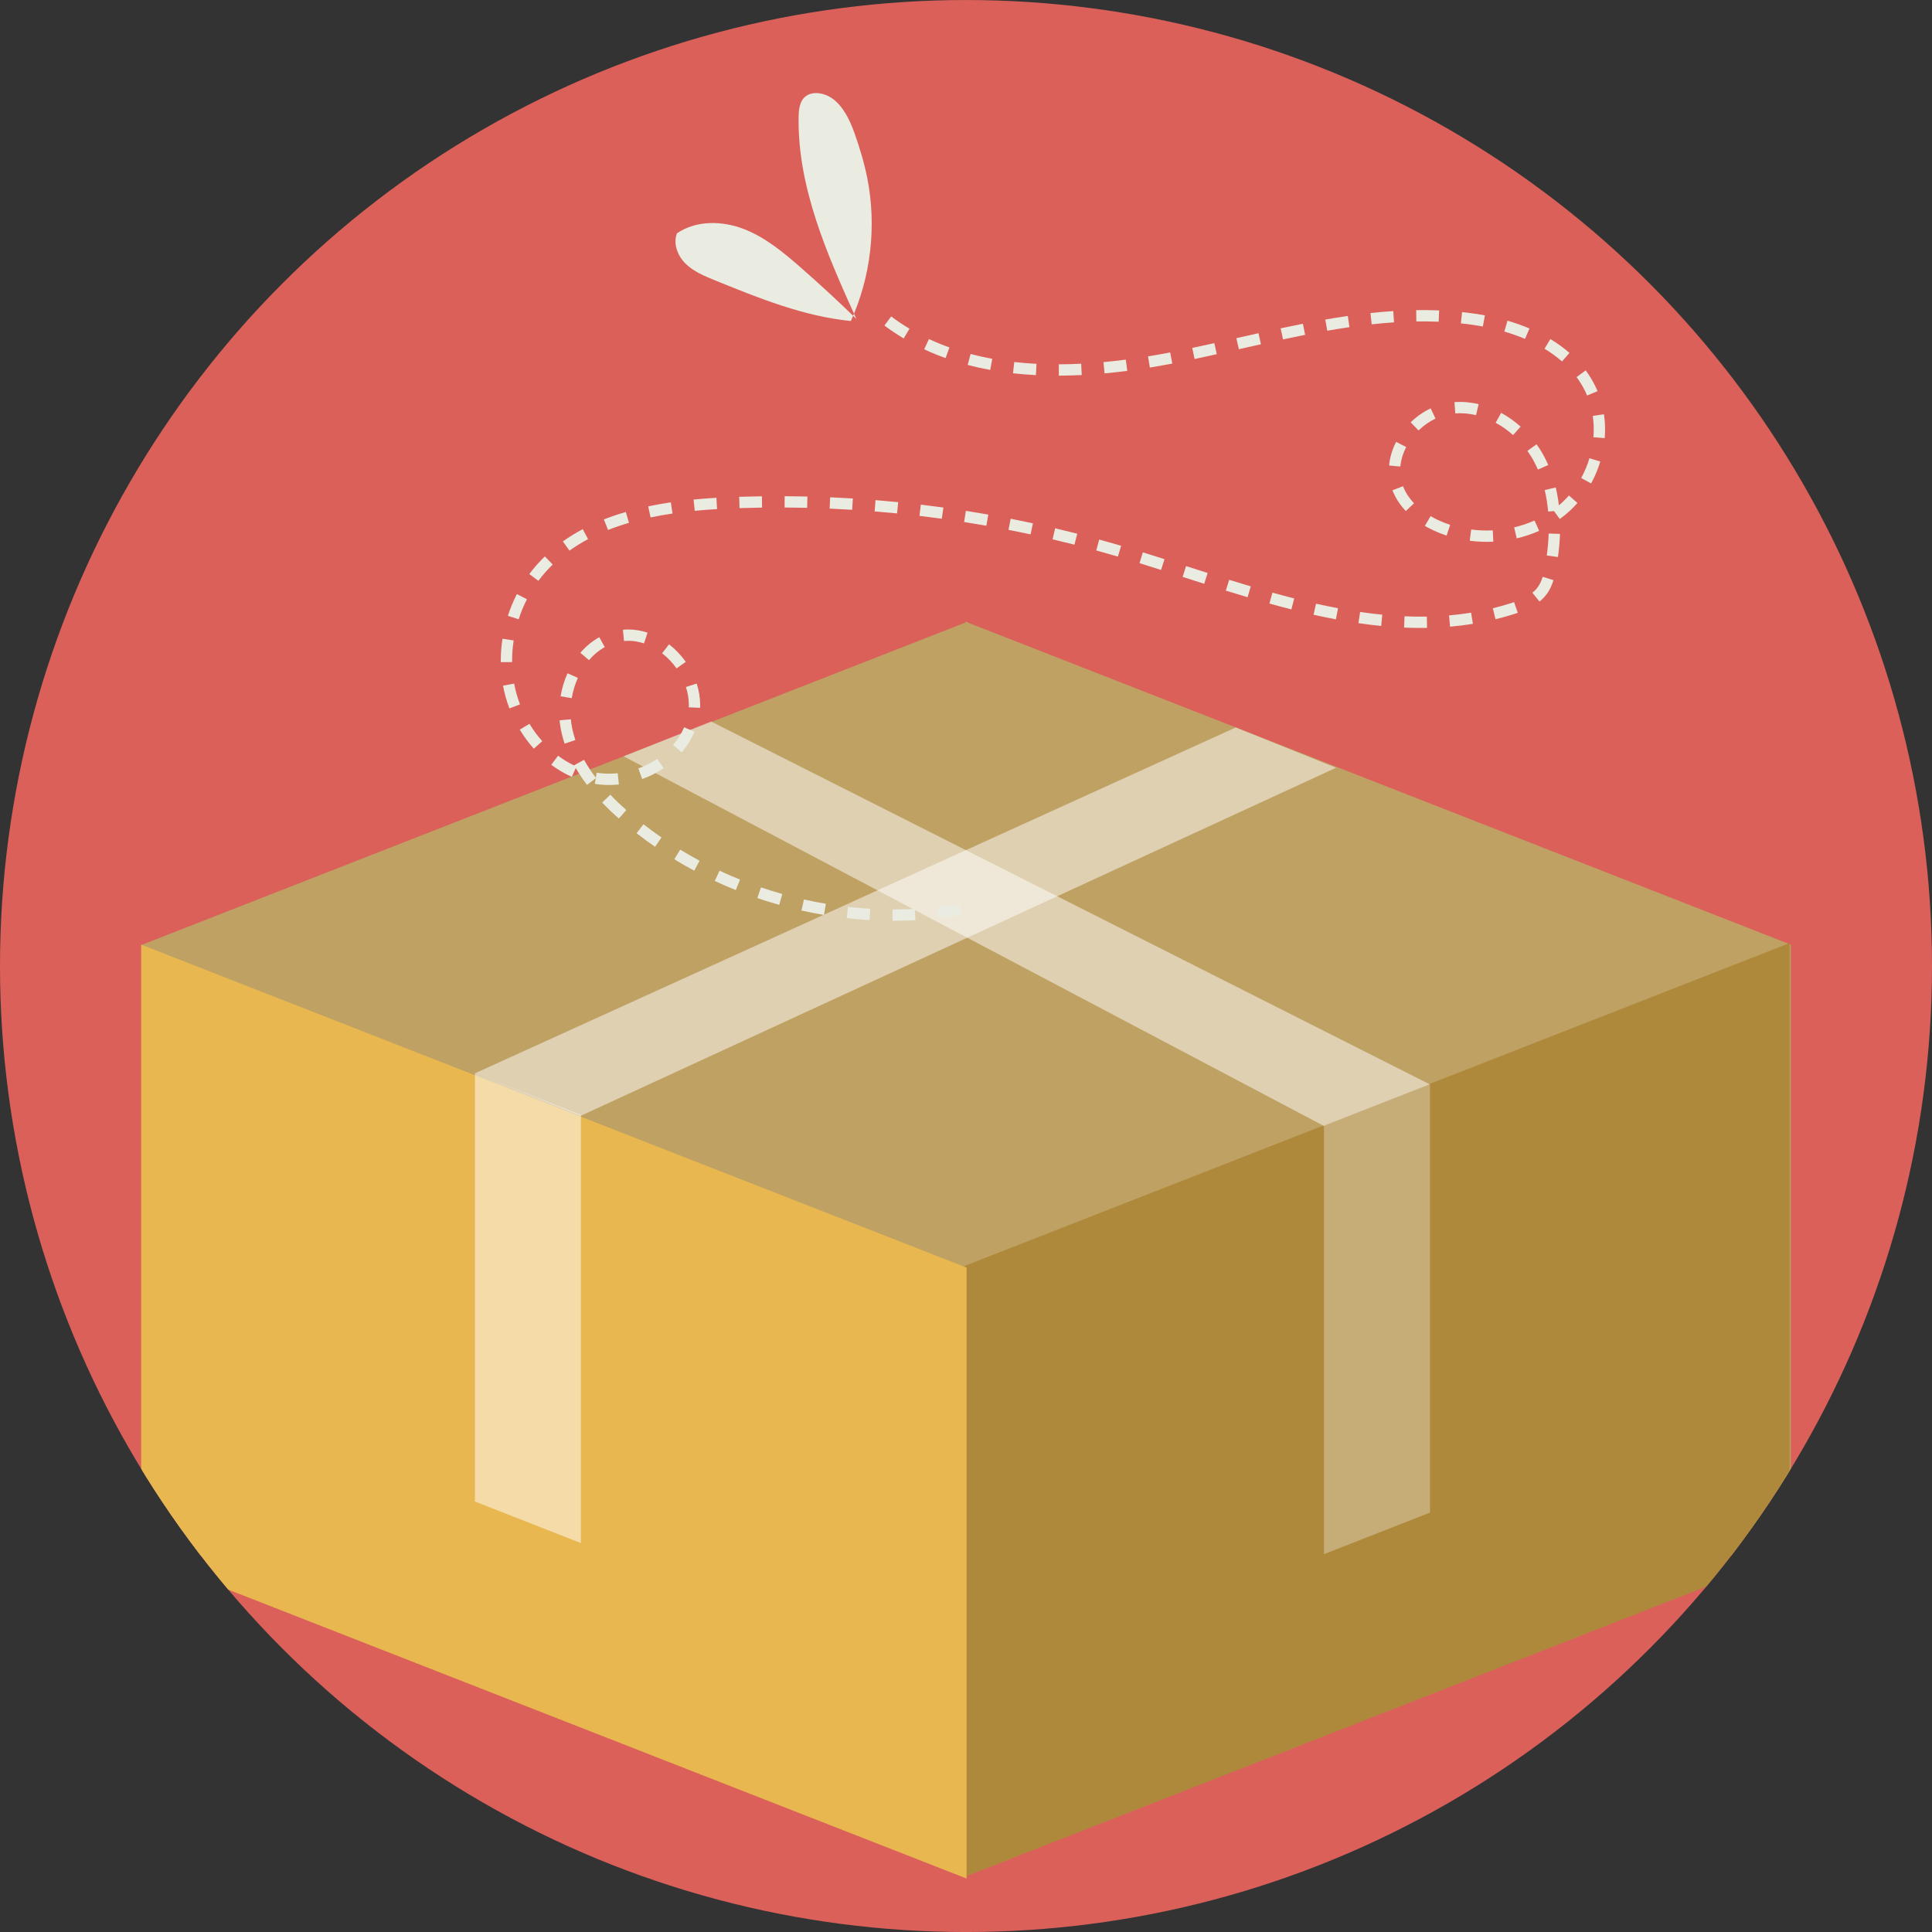 <?xml version="1.0" encoding="iso-8859-1"?>
<!-- Generator: Adobe Illustrator 18.0.0, SVG Export Plug-In . SVG Version: 6.00 Build 0)  -->
<!DOCTYPE svg PUBLIC "-//W3C//DTD SVG 1.1//EN" "http://www.w3.org/Graphics/SVG/1.1/DTD/svg11.dtd">
<svg version="1.1" xmlns="http://www.w3.org/2000/svg" xmlns:xlink="http://www.w3.org/1999/xlink" x="0px" y="0px"
	 viewBox="0 0 512 512.009" style="enable-background:new 0 0 512 512.009;" xml:space="preserve">
<rect x="0" y="0" width="512" height="512.009" fill="#333333" stroke="none"/>
<g id="_x23_box">
	<g>
		<defs>
			<circle id="SVGID_1_" cx="256" cy="256.005" r="256"/>
		</defs>
		<clipPath id="SVGID_2_">
			<use xlink:href="#SVGID_1_"  style="overflow:visible;"/>
		</clipPath>
		<g style="clip-path:url(#SVGID_2_);">
			<defs>
				<circle id="SVGID_3_" cx="256" cy="256.005" r="256"/>
			</defs>
			<clipPath id="SVGID_4_">
				<use xlink:href="#SVGID_3_"  style="overflow:visible;"/>
			</clipPath>
			<g style="clip-path:url(#SVGID_4_);">
				<circle style="fill:#DB605A;" cx="256" cy="256.005" r="256"/>
			</g>
		</g>
		<g style="clip-path:url(#SVGID_2_);">
			<polygon style="fill:#BEA163;" points="474.579,250.336 384.772,215.192 338.058,196.912 256.452,164.978 256.452,164.742 
				256.151,164.86 255.849,164.742 255.849,164.978 37.722,250.336 37.722,412.237 474.579,412.237 			"/>
			<polygon style="fill:#AE893C;" points="474.278,411.823 255.548,497.416 255.548,335.515 474.278,249.921 			"/>
			<polygon style="fill:#E8B750;" points="166.343,300.786 119.63,282.506 37.421,250.336 37.421,412.237 256.151,497.831 
				256.151,335.929 			"/>
			<polygon style="opacity:0.5;fill:#FFFFFF;" points="153.946,408.932 125.855,397.916 125.855,284.447 153.946,295.464 			"/>
			<polygon style="opacity:0.3;fill:#FFFFFF;" points="350.867,411.873 378.959,400.857 378.959,287.388 350.867,298.405 			"/>
			<polygon style="opacity:0.5;fill:#FFFFFF;" points="125.855,284.447 327.498,192.78 354.067,203.464 153.93,295.689 			"/>
			<polygon style="opacity:0.5;fill:#FFFFFF;" points="350.867,298.405 165.258,200.428 188.449,191.209 378.959,287.388 			"/>
		</g>
		<path style="clip-path:url(#SVGID_2_);fill:#EAEBE1;" d="M229.873,47.383c-0.791-4.049-1.982-8.012-3.347-11.906
			c-1.664-4.749-4.439-10.104-9.429-10.758c-1.275-0.167-2.655,0.042-3.655,0.85c-1.527,1.235-1.768,3.441-1.8,5.404
			c-0.305,18.72,7.576,36.483,15.301,53.537c-4.815-4.691-9.756-9.253-14.815-13.679c-4.603-4.026-9.421-8.011-15.136-10.187
			c-5.715-2.176-12.558-2.274-17.595,1.194c-1.07,2.76,0.194,5.986,2.308,8.058c2.114,2.072,4.93,3.237,7.671,4.354
			c11.681,4.76,23.564,9.571,36.115,10.828C230.784,73.365,232.337,59.997,229.873,47.383z"/>
		<g style="clip-path:url(#SVGID_2_);">
			<path style="fill:#EAEBE1;" d="M236.78,244.012l-0.253,0v-3l0.262,0c1.876,0,3.781-0.051,5.654-0.152l0.162,2.996
				C240.677,243.959,238.718,244.012,236.78,244.012z M230.445,243.828c-2.011-0.116-4.05-0.29-6.06-0.517l0.337-2.981
				c1.955,0.221,3.939,0.391,5.895,0.503L230.445,243.828z M248.67,243.355l-0.332-2.981c1.956-0.218,3.925-0.495,5.854-0.825
				l0.506,2.957C252.711,242.845,250.683,243.131,248.67,243.355z M218.364,242.465c-1.985-0.334-3.993-0.728-5.967-1.17
				l0.656-2.928c1.922,0.431,3.876,0.814,5.809,1.14L218.364,242.465z M206.504,239.804c-1.942-0.546-3.896-1.154-5.807-1.805
				l0.967-2.84c1.86,0.634,3.763,1.225,5.652,1.757L206.504,239.804z M194.996,235.884c-1.872-0.752-3.749-1.567-5.578-2.42
				l1.27-2.719c1.779,0.831,3.605,1.624,5.428,2.356L194.996,235.884z M183.98,230.741c-1.783-0.955-3.56-1.972-5.28-3.021
				l1.562-2.562c1.673,1.021,3.4,2.009,5.134,2.938L183.98,230.741z M173.598,224.408c-1.663-1.146-3.314-2.357-4.908-3.6
				l1.844-2.366c1.548,1.206,3.152,2.382,4.768,3.496L173.598,224.408z M163.997,216.922c-1.595-1.411-3.082-2.838-4.421-4.241
				l2.17-2.071c1.281,1.342,2.707,2.71,4.239,4.065L163.997,216.922z M161.419,208.032c-1.276,0-2.551-0.103-3.786-0.306
				l0.244-1.485l-2.312,1.76c-1.117-1.468-2.12-2.963-2.988-4.457l-1.035,2.334c-1.896-0.841-3.73-1.919-5.449-3.203l1.797-2.403
				c1.368,1.023,2.816,1.899,4.311,2.608c-0.014-0.025-0.027-0.051-0.042-0.076l2.627-1.449c0.875,1.586,1.923,3.187,3.113,4.758
				l0.222-1.348c1.075,0.177,2.186,0.266,3.301,0.266c0.714,0.011,1.518-0.04,2.279-0.12l0.312,2.983
				C163.146,207.987,162.305,208.011,161.419,208.032z M170.199,206.463l-1.025-2.819c1.78-0.647,3.467-1.502,5.015-2.543
				l1.674,2.489C174.113,204.766,172.208,205.733,170.199,206.463z M180.648,199.365l-2.273-1.958
				c1.238-1.438,2.224-3.009,2.929-4.668l2.762,1.173C183.238,195.857,182.088,197.692,180.648,199.365z M141.463,198.414
				c-1.375-1.543-2.625-3.242-3.716-5.049l2.568-1.55c0.995,1.649,2.135,3.198,3.388,4.603L141.463,198.414z M149.63,197.074
				c-0.432-1.295-0.776-2.62-1.023-3.937c-0.139-0.733-0.242-1.493-0.31-2.257l2.988-0.263c0.059,0.667,0.149,1.329,0.27,1.965
				c0.223,1.184,0.532,2.376,0.921,3.543L149.63,197.074z M135.002,187.739c-0.752-1.97-1.322-3.999-1.696-6.032l2.951-0.542
				c0.341,1.853,0.861,3.705,1.548,5.504L135.002,187.739z M185.537,187.574l-2.998-0.12c0.008-0.199,0.013-0.398,0.013-0.597
				c0-1.583-0.261-3.195-0.776-4.791l2.855-0.921c0.611,1.894,0.921,3.815,0.921,5.712
				C185.551,187.096,185.546,187.335,185.537,187.574z M151.519,185.02l-2.959-0.5c0.358-2.121,0.977-4.171,1.836-6.093l2.738,1.225
				C152.379,181.342,151.835,183.149,151.519,185.02z M179.289,177.133c-1.084-1.534-2.369-2.883-3.822-4.012l1.842-2.369
				c1.686,1.311,3.176,2.875,4.43,4.649L179.289,177.133z M132.715,175.483l-0.002-0.387c0-1.934,0.15-3.895,0.447-5.83l2.965,0.454
				c-0.273,1.785-0.412,3.594-0.412,5.376l0.002,0.363L132.715,175.483z M156.079,174.95l-2.277-1.953
				c1.469-1.712,3.155-3.103,5.015-4.132l1.454,2.624C158.724,172.345,157.314,173.51,156.079,174.95z M170.664,170.515
				c-1.759-0.584-3.53-0.801-5.299-0.637l-0.281-2.986c2.165-0.207,4.373,0.061,6.525,0.776L170.664,170.515z M376.503,166.414
				c-1.431,0.003-2.923-0.031-4.412-0.095l0.129-2.997c1.446,0.062,2.895,0.096,4.284,0.092c0.541,0,1.081-0.005,1.62-0.015
				l0.057,2.999C377.622,166.408,377.062,166.414,376.503,166.414z M384.273,166.079l-0.26-2.988
				c1.969-0.172,3.934-0.416,5.842-0.726l0.48,2.961C388.355,165.648,386.316,165.902,384.273,166.079z M366.027,165.885
				c-1.962-0.193-3.988-0.442-6.023-0.742l0.438-2.968c1.987,0.292,3.966,0.536,5.879,0.724L366.027,165.885z M354.031,164.138
				c-1.912-0.361-3.905-0.774-5.924-1.228l0.658-2.927c1.984,0.446,3.943,0.852,5.822,1.207L354.031,164.138z M137.45,164.12
				l-2.855-0.92c0.639-1.982,1.44-3.921,2.383-5.762l2.67,1.367C138.778,160.503,138.039,162.291,137.45,164.12z M396.33,164.109
				l-0.713-2.914c1.516-0.371,3.034-0.794,4.515-1.26c0.369-0.116,0.741-0.238,1.112-0.367l0.982,2.835
				c-0.398,0.138-0.798,0.268-1.193,0.393C399.49,163.281,397.908,163.723,396.33,164.109z M342.234,161.5
				c-1.869-0.476-3.829-1-5.828-1.558l0.807-2.89c1.977,0.552,3.915,1.07,5.762,1.541L342.234,161.5z M407.988,159.417l-1.889-2.331
				c0.618-0.5,1.138-1.057,1.545-1.654c0.477-0.699,0.86-1.539,1.173-2.568l2.871,0.871c-0.402,1.326-0.915,2.434-1.565,3.388
				C409.55,157.961,408.833,158.733,407.988,159.417z M330.616,158.269c-1.921-0.572-3.84-1.159-5.758-1.754l0.891-2.865
				c1.906,0.593,3.813,1.176,5.723,1.745L330.616,158.269z M319.125,154.706c-1.909-0.609-3.815-1.222-5.718-1.834l0.918-2.855
				c1.9,0.611,3.805,1.224,5.712,1.832L319.125,154.706z M142.678,153.926l-2.406-1.792c0.268-0.359,0.543-0.714,0.824-1.064
				c1.012-1.261,2.121-2.478,3.294-3.614l2.088,2.154c-1.084,1.051-2.108,2.174-3.043,3.338
				C143.176,153.271,142.924,153.596,142.678,153.926z M307.694,151.042c-1.909-0.608-3.815-1.209-5.715-1.799l0.889-2.865
				c1.907,0.591,3.819,1.195,5.736,1.806L307.694,151.042z M412.88,147.617l-2.973-0.405c0.271-1.988,0.441-3.948,0.508-5.825
				l2.998,0.105C413.344,143.469,413.165,145.53,412.88,147.617z M296.254,147.508l-0.178-0.052
				c-1.854-0.547-3.707-1.075-5.563-1.585l0.795-2.893c1.874,0.515,3.744,1.048,5.609,1.598l0.19,0.056L296.254,147.508z
				 M150.91,145.924l-1.744-2.44c1.635-1.168,3.407-2.263,5.269-3.252l1.408,2.649C154.097,143.808,152.437,144.832,150.91,145.924z
				 M284.74,144.342c-1.93-0.491-3.863-0.965-5.801-1.42l0.686-2.921c1.957,0.46,3.908,0.938,5.855,1.434L284.74,144.342z
				 M393.991,143.592c-1.503,0-3.016-0.098-4.499-0.29l0.387-2.975c1.884,0.245,3.814,0.318,5.72,0.225l0.148,2.996
				C395.163,143.577,394.577,143.592,393.991,143.592z M401.949,142.676l-0.686-2.921c1.873-0.439,3.693-1.051,5.41-1.817
				l1.223,2.739C406.006,141.521,404.005,142.193,401.949,142.676z M383.375,141.93c-0.281-0.092-0.561-0.187-0.841-0.286
				c-1.749-0.621-3.405-1.385-4.927-2.272l1.512-2.592c1.359,0.793,2.846,1.478,4.416,2.036c0.254,0.09,0.512,0.177,0.77,0.261
				L383.375,141.93z M273.113,141.612c-1.945-0.418-3.896-0.819-5.85-1.2l0.574-2.944c1.974,0.385,3.941,0.79,5.906,1.212
				L273.113,141.612z M161.141,140.447l-1.104-2.79c1.837-0.726,3.792-1.393,5.812-1.981l0.84,2.88
				C164.758,139.118,162.891,139.755,161.141,140.447z M261.392,139.321c-1.961-0.345-3.925-0.672-5.892-0.981l0.465-2.964
				c1.986,0.312,3.968,0.642,5.946,0.99L261.392,139.321z M413.357,137.539l-1.519-2.101l-1.562,0.136
				c-0.172-1.974-0.479-3.892-0.911-5.7l2.918-0.698c0.364,1.521,0.646,3.112,0.839,4.744c0.3-0.252,0.594-0.511,0.88-0.774
				c0.622-0.573,1.224-1.189,1.787-1.831l2.254,1.979c-0.633,0.721-1.309,1.414-2.009,2.059
				C415.194,136.128,414.294,136.863,413.357,137.539z M249.592,137.47c-1.972-0.271-3.945-0.525-5.924-0.759l0.354-2.979
				c1.996,0.237,3.989,0.492,5.98,0.767L249.592,137.47z M172.404,137.128l-0.621-2.936c1.91-0.403,3.929-0.764,5.999-1.07
				l0.439,2.968C176.211,136.388,174.254,136.737,172.404,137.128z M237.734,136.063c-1.981-0.197-3.964-0.376-5.949-0.537
				l0.242-2.99c2.003,0.163,4.005,0.343,6.004,0.542L237.734,136.063z M372.557,135.434c-1.581-1.666-2.772-3.517-3.54-5.5
				l2.797-1.083c0.627,1.617,1.608,3.137,2.919,4.518L372.557,135.434z M184.105,135.371l-0.291-2.985
				c1.925-0.188,3.957-0.345,6.04-0.467l0.174,2.995C187.985,135.033,185.992,135.187,184.105,135.371z M225.83,135.1
				c-1.987-0.124-3.975-0.228-5.964-0.314l0.129-2.997c2.009,0.087,4.016,0.192,6.021,0.317L225.83,135.1z M195.983,134.655
				l-0.096-2.998c2.008-0.065,4.018-0.11,6.026-0.138l0.041,3C199.963,134.546,197.973,134.591,195.983,134.655z M213.897,134.585
				c-1.989-0.048-3.979-0.078-5.97-0.089l0.016-3c2.01,0.011,4.02,0.041,6.028,0.09L213.897,134.585z M421.661,128.117l-2.631-1.441
				c0.906-1.654,1.644-3.416,2.19-5.236l2.873,0.863C423.486,124.324,422.668,126.28,421.661,128.117z M407.56,124.438
				c-0.271-0.622-0.563-1.236-0.869-1.825c-0.555-1.07-1.199-2.117-1.917-3.111l2.434-1.755c0.803,1.113,1.525,2.286,2.146,3.485
				c0.336,0.647,0.658,1.323,0.956,2.007L407.56,124.438z M371.108,123.639l-2.986-0.277c0.196-2.123,0.826-4.229,1.871-6.26
				l2.668,1.373C371.792,120.162,371.27,121.9,371.108,123.639z M425.264,116.108l-2.99-0.242c0.055-0.681,0.083-1.373,0.083-2.056
				c0-1.212-0.088-2.418-0.261-3.587l2.967-0.44c0.195,1.314,0.294,2.669,0.294,4.027
				C425.357,114.573,425.326,115.346,425.264,116.108z M400.981,115.296c-1.432-1.276-2.981-2.372-4.608-3.256l1.434-2.636
				c1.828,0.994,3.568,2.223,5.171,3.652L400.981,115.296z M375.937,114.07l-2.092-2.15c1.585-1.542,3.369-2.787,5.302-3.701
				l1.283,2.712C378.796,111.703,377.285,112.76,375.937,114.07z M391.165,110.021c-1.835-0.437-3.675-0.597-5.496-0.46
				l-0.221-2.992c2.13-0.156,4.277,0.026,6.412,0.535L391.165,110.021z M420.601,104.814c-0.162-0.388-0.337-0.773-0.522-1.153
				c-0.634-1.293-1.398-2.546-2.272-3.724l2.41-1.787c0.982,1.324,1.842,2.734,2.556,4.191c0.213,0.434,0.412,0.873,0.597,1.316
				L420.601,104.814z M280.604,99.551l-0.009-3c1.925-0.006,3.919-0.06,5.926-0.161l0.15,2.996
				C284.619,99.49,282.577,99.546,280.604,99.551z M274.527,99.409c-2.055-0.104-4.098-0.268-6.072-0.489l0.334-2.981
				c1.914,0.214,3.896,0.374,5.889,0.475L274.527,99.409z M292.719,98.952l-0.275-2.987c1.922-0.178,3.91-0.399,5.908-0.658
				l0.385,2.975C296.703,98.546,294.678,98.771,292.719,98.952z M262.419,98.036c-2.032-0.371-4.04-0.816-5.969-1.324l0.764-2.901
				c1.854,0.489,3.787,0.917,5.743,1.274L262.419,98.036z M304.722,97.405l-0.482-2.961c1.916-0.312,3.889-0.664,5.865-1.044
				l0.566,2.946C308.668,96.732,306.667,97.088,304.722,97.405z M413.954,95.785c-1.384-1.21-2.944-2.341-4.639-3.363l1.549-2.569
				c1.845,1.112,3.549,2.348,5.064,3.674L413.954,95.785z M316.578,95.144l-0.621-2.935c1.948-0.413,3.896-0.839,5.847-1.273
				l0.652,2.928C320.496,94.301,318.536,94.73,316.578,95.144z M250.597,94.901c-1.942-0.695-3.853-1.48-5.678-2.334l1.271-2.717
				c1.74,0.814,3.562,1.563,5.416,2.226L250.597,94.901z M328.313,92.549l-0.662-2.926l0.604-0.137
				c1.751-0.396,3.502-0.792,5.255-1.183l0.652,2.928c-1.749,0.391-3.497,0.786-5.245,1.181L328.313,92.549z M340.012,89.949
				l-0.627-2.934c1.966-0.42,3.932-0.828,5.9-1.217l0.582,2.943C343.915,89.128,341.962,89.532,340.012,89.949z M404.153,89.81
				c-1.726-0.729-3.572-1.383-5.491-1.942l0.84-2.88c2.029,0.591,3.987,1.284,5.819,2.059L404.153,89.81z M239.488,89.688
				c-1.763-1.053-3.482-2.205-5.112-3.425l1.799-2.401c1.546,1.157,3.178,2.251,4.852,3.25L239.488,89.688z M351.735,87.646
				l-0.518-2.955c2.048-0.358,4.056-0.681,5.968-0.958l0.432,2.969C355.733,86.975,353.754,87.293,351.735,87.646z M392.97,86.52
				c-0.86-0.16-1.721-0.301-2.577-0.424c-1.082-0.156-2.163-0.29-3.244-0.404l0.314-2.983c1.118,0.118,2.236,0.257,3.356,0.417
				c0.896,0.129,1.798,0.277,2.699,0.445L392.97,86.52z M363.516,85.948l-0.324-2.982c2.061-0.224,4.094-0.402,6.042-0.53
				l0.195,2.993C367.524,85.554,365.535,85.729,363.516,85.948z M381.261,85.261c-1.932-0.081-3.932-0.104-5.914-0.074l-0.045-3
				c2.037-0.03,4.097-0.006,6.084,0.077L381.261,85.261z"/>
		</g>
	</g>
</g>
<g id="Livello_1">
</g>
</svg>
